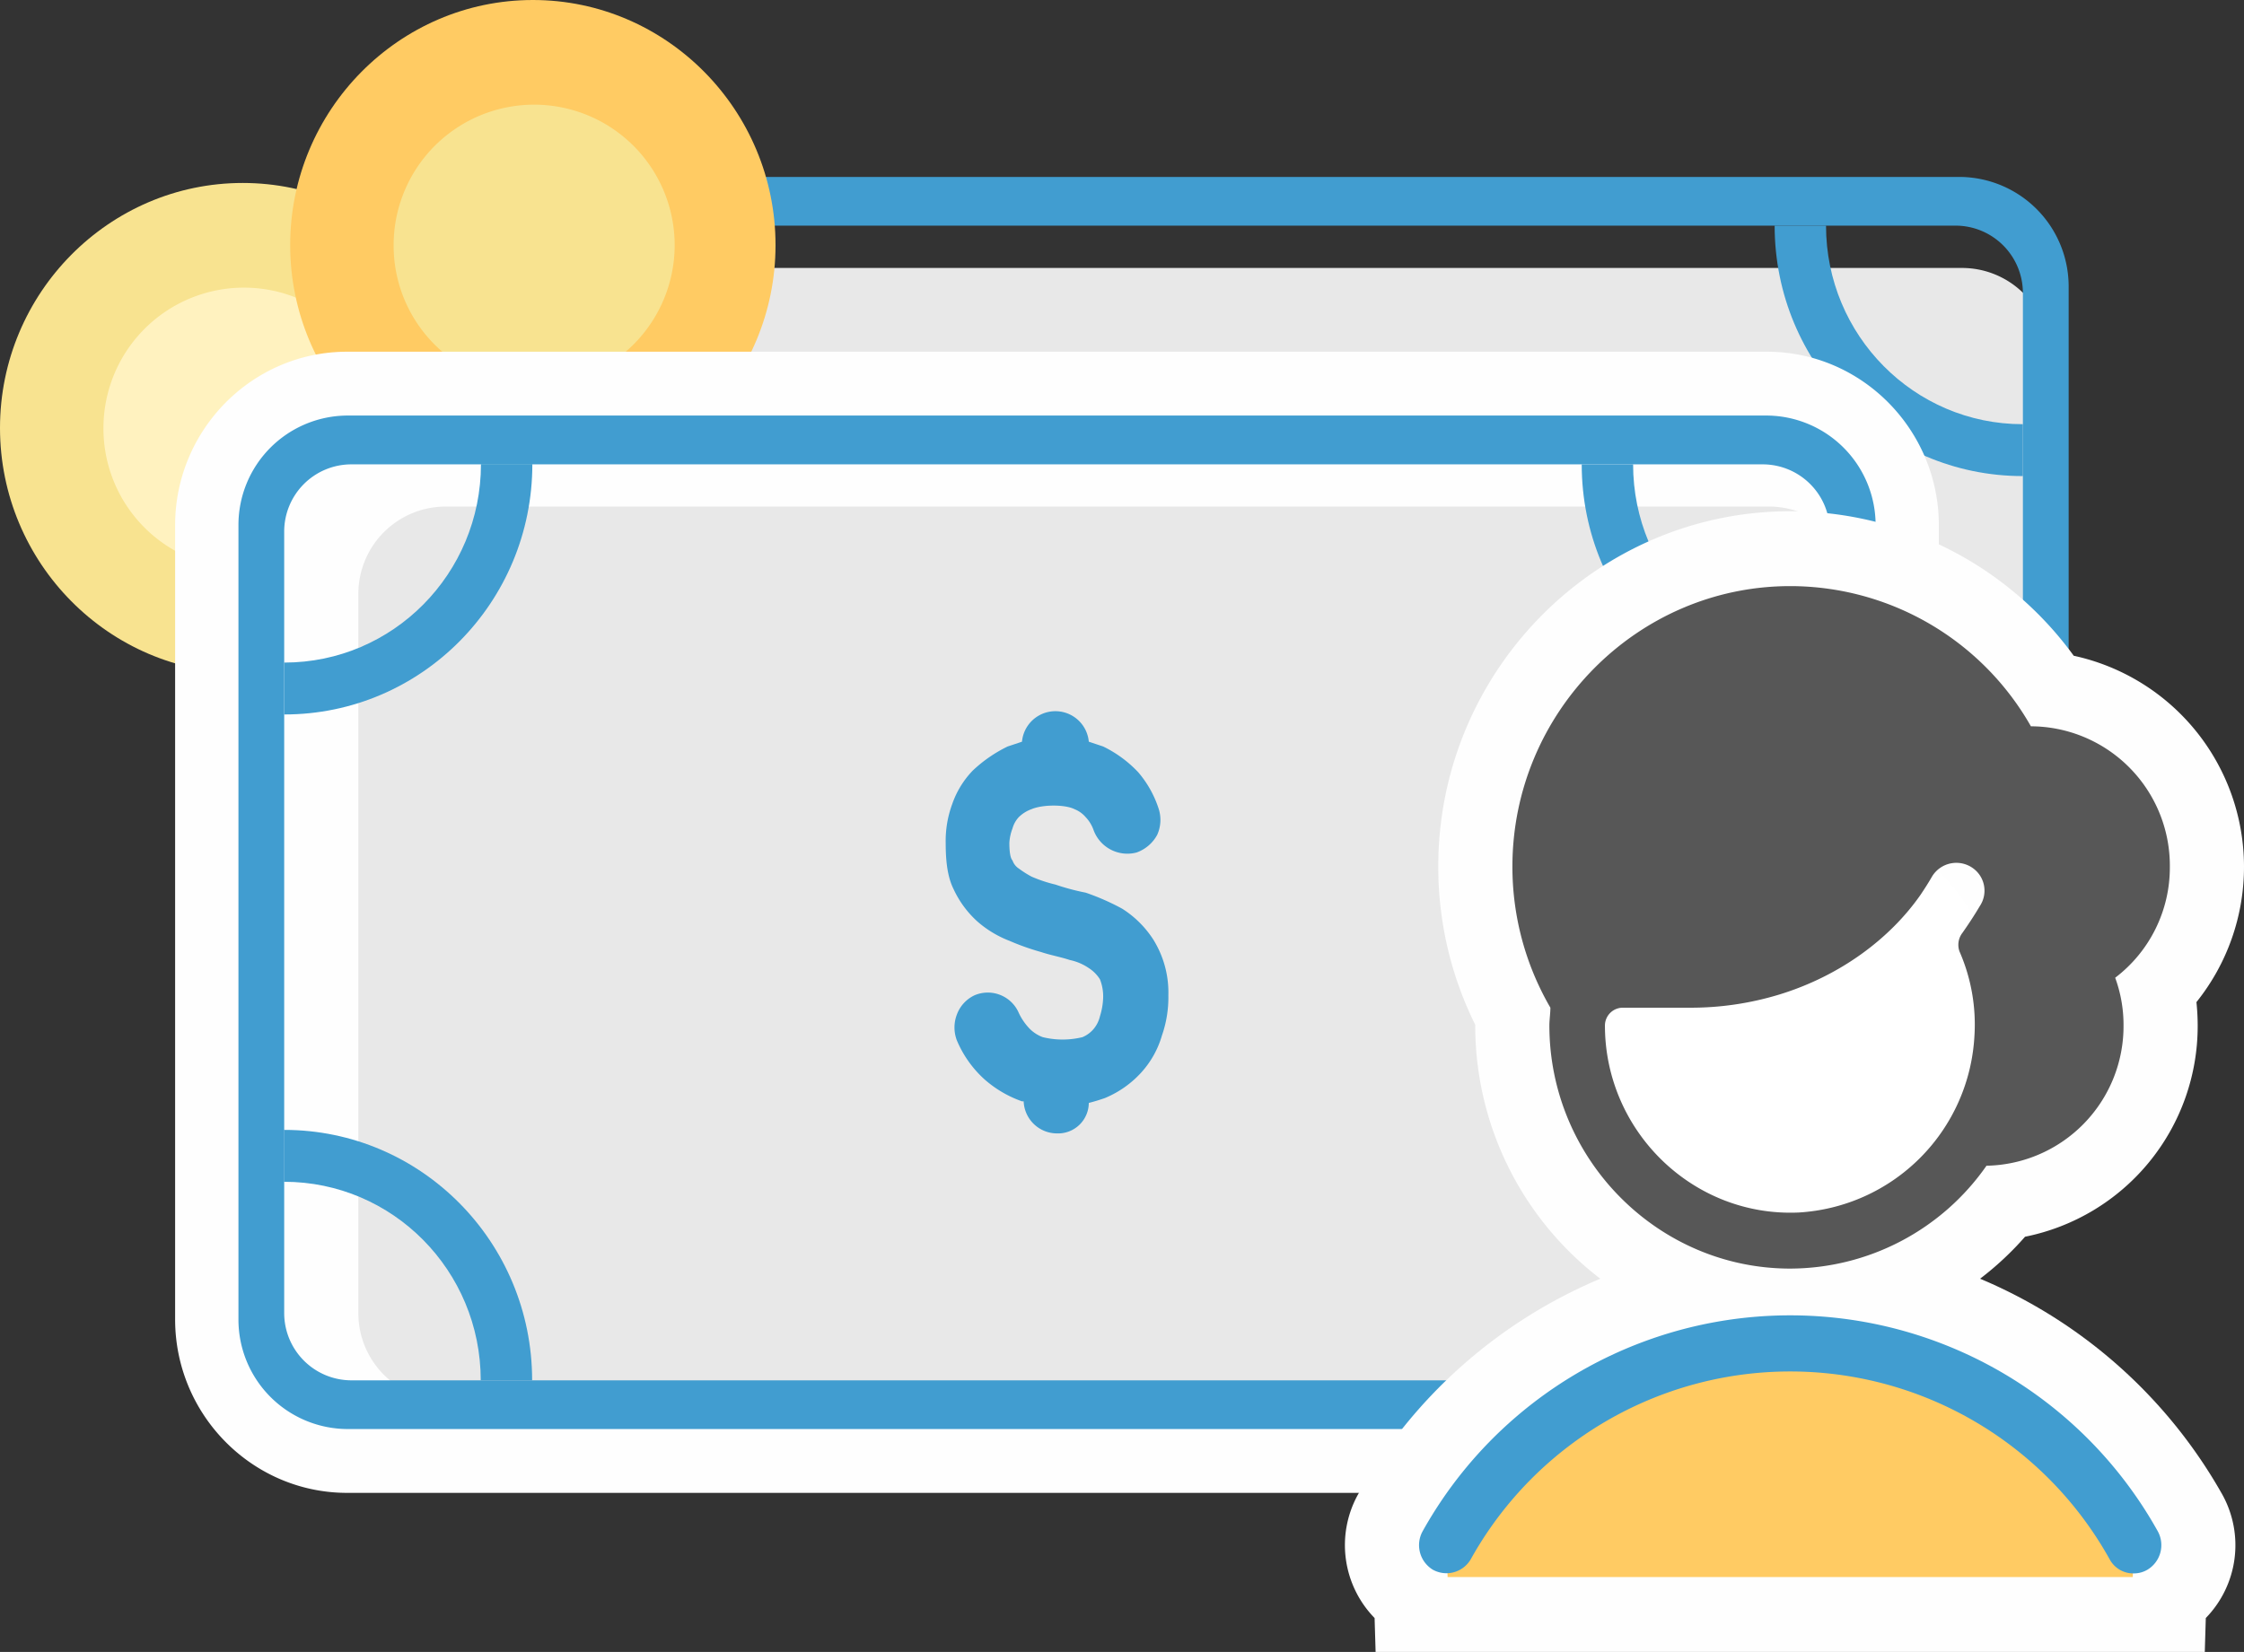 <svg xmlns="http://www.w3.org/2000/svg" width="564.463" height="415.654" viewBox="0 0 564.463 415.654">
  <rect x="0" y="0" width="564.463" height="415.654" fill="#333333" stroke="none"/>
  <g id="Group_2518" data-name="Group 2518" transform="translate(-2786.364 -2892.942)">
    <path id="Path_2373" data-name="Path 2373" d="M2946.8,2960.366h333.269a21.941,21.941,0,0,1,21.77,21.988v180.915a21.959,21.959,0,0,1-21.77,21.988H2946.8a21.959,21.959,0,0,1-21.771-21.988V2982.354a21.941,21.941,0,0,1,21.771-21.988Z" fill="#e8e8e8" fill-rule="evenodd"/>
    <path id="Path_2374" data-name="Path 2374" d="M3125.189,3069.591a26.359,26.359,0,0,0-7.994-8.074,64.239,64.239,0,0,0-9.212-4.037,53.085,53.085,0,0,1-7.6-2,38.029,38.029,0,0,1-6.01-2.033,21.607,21.607,0,0,1-3.2-2.032,3.993,3.993,0,0,1-1.587-2c-.4-.4-.794-1.631-.794-4.437a11.789,11.789,0,0,1,.794-3.636,6.421,6.421,0,0,1,1.587-2.835,9.048,9.048,0,0,1,3.2-2.032c2.807-1.2,8.419-1.2,10.8,0a7.075,7.075,0,0,1,2.807,2.032,9.063,9.063,0,0,1,2.012,3.236,9,9,0,0,0,10.8,5.64,9.41,9.41,0,0,0,5.188-4.438,9.137,9.137,0,0,0,.4-6.47,26.589,26.589,0,0,0-5.187-9.277,29.243,29.243,0,0,0-8.816-6.47c-1.19-.4-2.381-.8-3.6-1.2a8.424,8.424,0,0,0-16.781,0c-1.219.4-2.409.8-3.6,1.2a33.874,33.874,0,0,0-8.816,6.07,22.981,22.981,0,0,0-5.187,8.474,27.059,27.059,0,0,0-1.616,9.706c0,4.437.4,8.474,2.013,11.71a24.435,24.435,0,0,0,6.009,8.073,25.832,25.832,0,0,0,7.994,4.839,57.871,57.871,0,0,0,7.994,2.834c2.409.8,4.79,1.231,7.2,2.033a13.106,13.106,0,0,1,4.79,2,9.188,9.188,0,0,1,2.807,2.835,11.79,11.79,0,0,1,.793,4.838,17.66,17.66,0,0,1-.793,4.466,8.412,8.412,0,0,1-1.588,3.236,7.45,7.45,0,0,1-2.806,2,21.06,21.06,0,0,1-10.006,0,8.759,8.759,0,0,1-3.2-2,15.425,15.425,0,0,1-2.806-4.066,8.515,8.515,0,0,0-11.2-4.438,8.705,8.705,0,0,0-4.393,4.868,9.007,9.007,0,0,0,0,6.441,28.41,28.41,0,0,0,6.8,9.706,29.092,29.092,0,0,0,9.609,5.669h.4a8.409,8.409,0,0,0,8.391,8.074,7.725,7.725,0,0,0,7.993-7.673c1.616-.4,2.807-.831,4-1.231a25.576,25.576,0,0,0,9.213-6.442,23.218,23.218,0,0,0,5.187-9.305,29.226,29.226,0,0,0,1.616-10.107,25.274,25.274,0,0,0-3.6-13.742Z" fill="#60c49c"/>
    <path id="Path_2375" data-name="Path 2375" d="M2922.2,2937.462h357.165a27.558,27.558,0,0,1,27.355,27.6v92.19a5.563,5.563,0,0,1-5.528,5.583h-.482a5.539,5.539,0,0,1-5.5-5.583v-90.558a16.949,16.949,0,0,0-16.81-16.977H2923.164a16.925,16.925,0,0,0-16.781,16.977v196.519a16.925,16.925,0,0,0,16.781,16.978H3278.4a16.95,16.95,0,0,0,16.81-16.978v-7.759a5.539,5.539,0,0,1,5.5-5.583h.482a5.563,5.563,0,0,1,5.528,5.583v9.42a27.558,27.558,0,0,1-27.355,27.6H2922.2a27.551,27.551,0,0,1-27.326-27.6V2965.061a27.551,27.551,0,0,1,27.326-27.6Zm373.011,196.633v-37.076a5.557,5.557,0,0,1,5.5-5.583h.482a5.581,5.581,0,0,1,5.528,5.583v37.076a5.563,5.563,0,0,1-5.528,5.583h-.482a5.539,5.539,0,0,1-5.5-5.583Z" fill="#419dd0" fill-rule="evenodd"/>
    <path id="Path_2376" data-name="Path 2376" d="M3295.211,3012.731h-.057c-34.469,0-62.39-28.2-62.39-63.015h12.926c0,27.6,22.138,49.96,49.464,49.96h.057Z" fill="#419dd0" fill-rule="evenodd"/>
    <path id="Path_2377" data-name="Path 2377" d="M3295.154,3117.146h-.056c-34.441,0-62.391,28.2-62.391,62.987h12.926c0-27.571,22.139-49.96,49.465-49.96h.056Z" fill="#60c49c" fill-rule="evenodd"/>
    <path id="Path_2378" data-name="Path 2378" d="M2906.383,3012.674h.056c34.441,0,62.362-28.23,62.362-63.016h-12.926c0,27.6-22.138,49.96-49.436,49.96h-.056Z" fill="#60c49c" fill-rule="evenodd"/>
    <path id="Path_2379" data-name="Path 2379" d="M2906.326,3117.2h.057c34.44,0,62.362,28.2,62.362,62.987h-12.926c0-27.571-22.139-49.931-49.436-49.931h-.057Z" fill="#60c49c" fill-rule="evenodd"/>
    <path id="Path_2380" data-name="Path 2380" d="M2847.422,3062.29c33.619,0,61.03-27.685,61.03-61.67,0-33.955-27.411-61.641-61.03-61.641s-61.058,27.686-61.058,61.641c0,33.985,27.439,61.67,61.058,61.67Z" fill="#f8e390" fill-rule="evenodd"/>
    <path id="Path_2381" data-name="Path 2381" d="M2847.394,3036.007a35.346,35.346,0,1,0-35.008-35.358,35.236,35.236,0,0,0,35.008,35.358Z" fill="#fff2bf" fill-rule="evenodd"/>
    <path id="Path_2382" data-name="Path 2382" d="M2920.414,3016.253c33.619,0,61.03-27.686,61.03-61.642s-27.411-61.669-61.03-61.669c-33.647,0-61.058,27.714-61.058,61.669s27.411,61.642,61.058,61.642Z" fill="#ffcb63" fill-rule="evenodd"/>
    <path id="Path_2383" data-name="Path 2383" d="M2920.386,2989.97a35.346,35.346,0,1,0-35.008-35.359,35.236,35.236,0,0,0,35.008,35.359Z" fill="#f8e390" fill-rule="evenodd"/>
    <path id="Path_2384" data-name="Path 2384" d="M3269.217,3131.032v12.311a21.772,21.772,0,0,1,4.847,13.742v37.076a21.869,21.869,0,0,0,0,21.33v9.419c0,24.05-19.417,43.662-43.228,43.662H2873.671c-23.811,0-43.257-19.612-43.257-43.662V3025.1c0-24.049,19.446-43.661,43.257-43.661h357.165c23.811,0,43.228,19.612,43.228,43.661v92.219a21.638,21.638,0,0,1-4.847,13.714Z" fill="#fefefe" fill-rule="evenodd"/>
    <path id="Path_2385" data-name="Path 2385" d="M2898.275,3020.4h333.241a21.965,21.965,0,0,1,21.8,21.988v180.915a21.946,21.946,0,0,1-21.8,21.988H2898.275a21.94,21.94,0,0,1-21.77-21.988V3042.392a21.959,21.959,0,0,1,21.77-21.988Z" fill="#e8e8e8" fill-rule="evenodd"/>
    <path id="Path_2386" data-name="Path 2386" d="M3076.66,3129.657a25.541,25.541,0,0,0-8.022-8.073,59.443,59.443,0,0,0-9.185-4.037,57.455,57.455,0,0,1-7.6-2.033,35.314,35.314,0,0,1-6.01-2,25.362,25.362,0,0,1-3.2-2.033,3.941,3.941,0,0,1-1.587-2.033c-.4-.4-.794-1.6-.794-4.437a11.966,11.966,0,0,1,.794-3.636,6.74,6.74,0,0,1,1.587-2.835,8.751,8.751,0,0,1,3.2-2c2.806-1.2,8.419-1.2,10.8,0a7.21,7.21,0,0,1,2.806,2,9.105,9.105,0,0,1,1.985,3.235,9.058,9.058,0,0,0,10.828,5.669,9.515,9.515,0,0,0,5.187-4.438,9.141,9.141,0,0,0,.4-6.47,26.72,26.72,0,0,0-5.187-9.3,30.244,30.244,0,0,0-8.816-6.47c-1.19-.4-2.409-.8-3.6-1.2a8.439,8.439,0,0,0-16.809,0c-1.191.4-2.381.8-3.6,1.2a34.959,34.959,0,0,0-8.788,6.069,22.954,22.954,0,0,0-5.187,8.5,26.8,26.8,0,0,0-1.616,9.677c0,4.437.4,8.5,2.013,11.709a25.21,25.21,0,0,0,5.981,8.1,26.865,26.865,0,0,0,8.022,4.838,61.912,61.912,0,0,0,7.994,2.835c2.381.8,4.79,1.2,7.2,2a13.325,13.325,0,0,1,4.79,2.033,9.168,9.168,0,0,1,2.806,2.834,11.673,11.673,0,0,1,.794,4.839,17.4,17.4,0,0,1-.794,4.437,7.7,7.7,0,0,1-1.615,3.235,7.48,7.48,0,0,1-2.778,2.033,21.039,21.039,0,0,1-10.007,0,9.191,9.191,0,0,1-3.2-2.033,14.636,14.636,0,0,1-2.806-4.036,8.491,8.491,0,0,0-11.2-4.438,8.655,8.655,0,0,0-4.394,4.838,9.1,9.1,0,0,0,0,6.471,27.668,27.668,0,0,0,6.8,9.677,28.494,28.494,0,0,0,9.581,5.669h.425a8.408,8.408,0,0,0,8.39,8.073,7.724,7.724,0,0,0,7.994-7.672c1.616-.4,2.806-.8,4-1.2a25.635,25.635,0,0,0,9.213-6.47,23.566,23.566,0,0,0,5.187-9.3,28.968,28.968,0,0,0,1.616-10.078,25.209,25.209,0,0,0-3.6-13.743Z" fill="#419dd0"/>
    <path id="Path_2387" data-name="Path 2387" d="M2873.671,2997.5h357.165a27.551,27.551,0,0,1,27.326,27.6v92.219a5.557,5.557,0,0,1-5.5,5.583h-.482a5.581,5.581,0,0,1-5.528-5.583v-90.587a16.9,16.9,0,0,0-16.781-16.949H2874.634a16.9,16.9,0,0,0-16.781,16.949v196.548a16.926,16.926,0,0,0,16.781,16.977h355.238a16.925,16.925,0,0,0,16.781-16.977v-7.788a5.582,5.582,0,0,1,5.528-5.583h.482a5.557,5.557,0,0,1,5.5,5.583v9.419a27.552,27.552,0,0,1-27.326,27.6H2873.671a27.533,27.533,0,0,1-27.326-27.6V3025.1a27.533,27.533,0,0,1,27.326-27.6Zm372.982,196.661v-37.076a5.563,5.563,0,0,1,5.528-5.583h.482a5.539,5.539,0,0,1,5.5,5.583v37.076a5.556,5.556,0,0,1-5.5,5.583h-.482a5.581,5.581,0,0,1-5.528-5.583Z" fill="#419dd0" fill-rule="evenodd"/>
    <path id="Path_2388" data-name="Path 2388" d="M3246.653,3072.769h-.028c-34.469,0-62.39-28.2-62.39-62.987h12.926c0,27.571,22.138,49.931,49.464,49.931h.028Z" fill="#419dd0" fill-rule="evenodd"/>
    <path id="Path_2389" data-name="Path 2389" d="M3246.6,3177.184h-.029c-34.469,0-62.39,28.2-62.39,63.015H3197.1c0-27.6,22.138-49.96,49.464-49.96h.029Z" fill="#60c49c" fill-rule="evenodd"/>
    <path id="Path_2390" data-name="Path 2390" d="M2857.853,3072.712h.029c34.469,0,62.39-28.2,62.39-62.987h-12.926c0,27.571-22.138,49.931-49.464,49.931h-.029Z" fill="#419dd0" fill-rule="evenodd"/>
    <path id="Path_2391" data-name="Path 2391" d="M2857.8,3177.241h.028c34.469,0,62.391,28.2,62.391,63.015H2907.29c0-27.6-22.139-49.96-49.465-49.96h-.028Z" fill="#419dd0" fill-rule="evenodd"/>
    <path id="Path_2392" data-name="Path 2392" d="M3188.912,3214.689a80.233,80.233,0,0,1-31.465-63.731c0-.028.028-.086.028-.114a89.43,89.43,0,0,1-9.326-39.854c0-49.215,39.8-89.412,88.526-89.412a88.181,88.181,0,0,1,71.32,36.36,54.365,54.365,0,0,1,30.869,87.151,57.981,57.981,0,0,1,.312,5.869,54.056,54.056,0,0,1-43.427,53.167,77.55,77.55,0,0,1-11.31,10.564,125.934,125.934,0,0,1,60.888,54.226,26.286,26.286,0,0,1-4.11,31.15l-.255,8.532H3132.389l-.255-8.532a26.292,26.292,0,0,1-4.139-31.15,126,126,0,0,1,60.917-54.226Z" fill="#fefefe" fill-rule="evenodd"/>
    <path id="Path_2393" data-name="Path 2393" d="M3290.25,3150.958c0,29.89-24.009,54.112-53.575,54.112-29.593,0-53.574-24.222-53.574-54.112,0-29.861,23.981-54.082,53.574-54.082,29.566,0,53.575,24.221,53.575,54.082Z" fill="#fff"/>
    <path id="Path_2394" data-name="Path 2394" d="M3150.247,3281.77c17.235-30.348,49.38-50.819,86.428-50.819,37.021,0,69.166,20.471,86.4,50.819l-.227,7.988H3150.5Z" fill="#ffcb63"/>
    <path id="Path_2395" data-name="Path 2395" d="M3323.076,3288.842a6.745,6.745,0,0,1-6.038-3.55,91.947,91.947,0,0,0-160.725,0,7.066,7.066,0,0,1-9.552,2.6,7.238,7.238,0,0,1-2.552-9.648,105.841,105.841,0,0,1,184.933,0,7.221,7.221,0,0,1-2.58,9.648,6.674,6.674,0,0,1-3.486.945Z" fill="#419dd0"/>
    <path id="Path_2396" data-name="Path 2396" d="M3332.175,3110.99a35.09,35.09,0,0,0-34.951-35.3,69.661,69.661,0,0,0-60.549-35.272c-38.437,0-69.874,31.751-69.874,70.573a70.522,70.522,0,0,0,9.553,35.5c0,1.431-.255,3.063-.255,4.466,0,33.641,27.269,61.183,60.576,61.183a60.387,60.387,0,0,0,49.38-25.882,35.123,35.123,0,0,0,34.469-35.3,34.547,34.547,0,0,0-2.1-12,34.814,34.814,0,0,0,13.748-27.972Zm-47.764,9.878c-1.389,2.348-2.778,4.466-4.422,6.814a4.911,4.911,0,0,0-.709,4.7,45.823,45.823,0,0,1,3.742,21.187,47.044,47.044,0,0,1-44.249,44.463c-26.561,1.173-48.7-20.471-48.7-47.069a4.508,4.508,0,0,1,4.677-4.466h16.526a76.362,76.362,0,0,0,22.592-3.293c15.392-4.7,27.95-14.114,35.632-25.166.935-1.4,1.871-2.834,2.806-4.466a7.147,7.147,0,0,1,10.715-1.89,6.965,6.965,0,0,1,1.389,9.191Z" fill="#575757"/>
  </g>
</svg>
